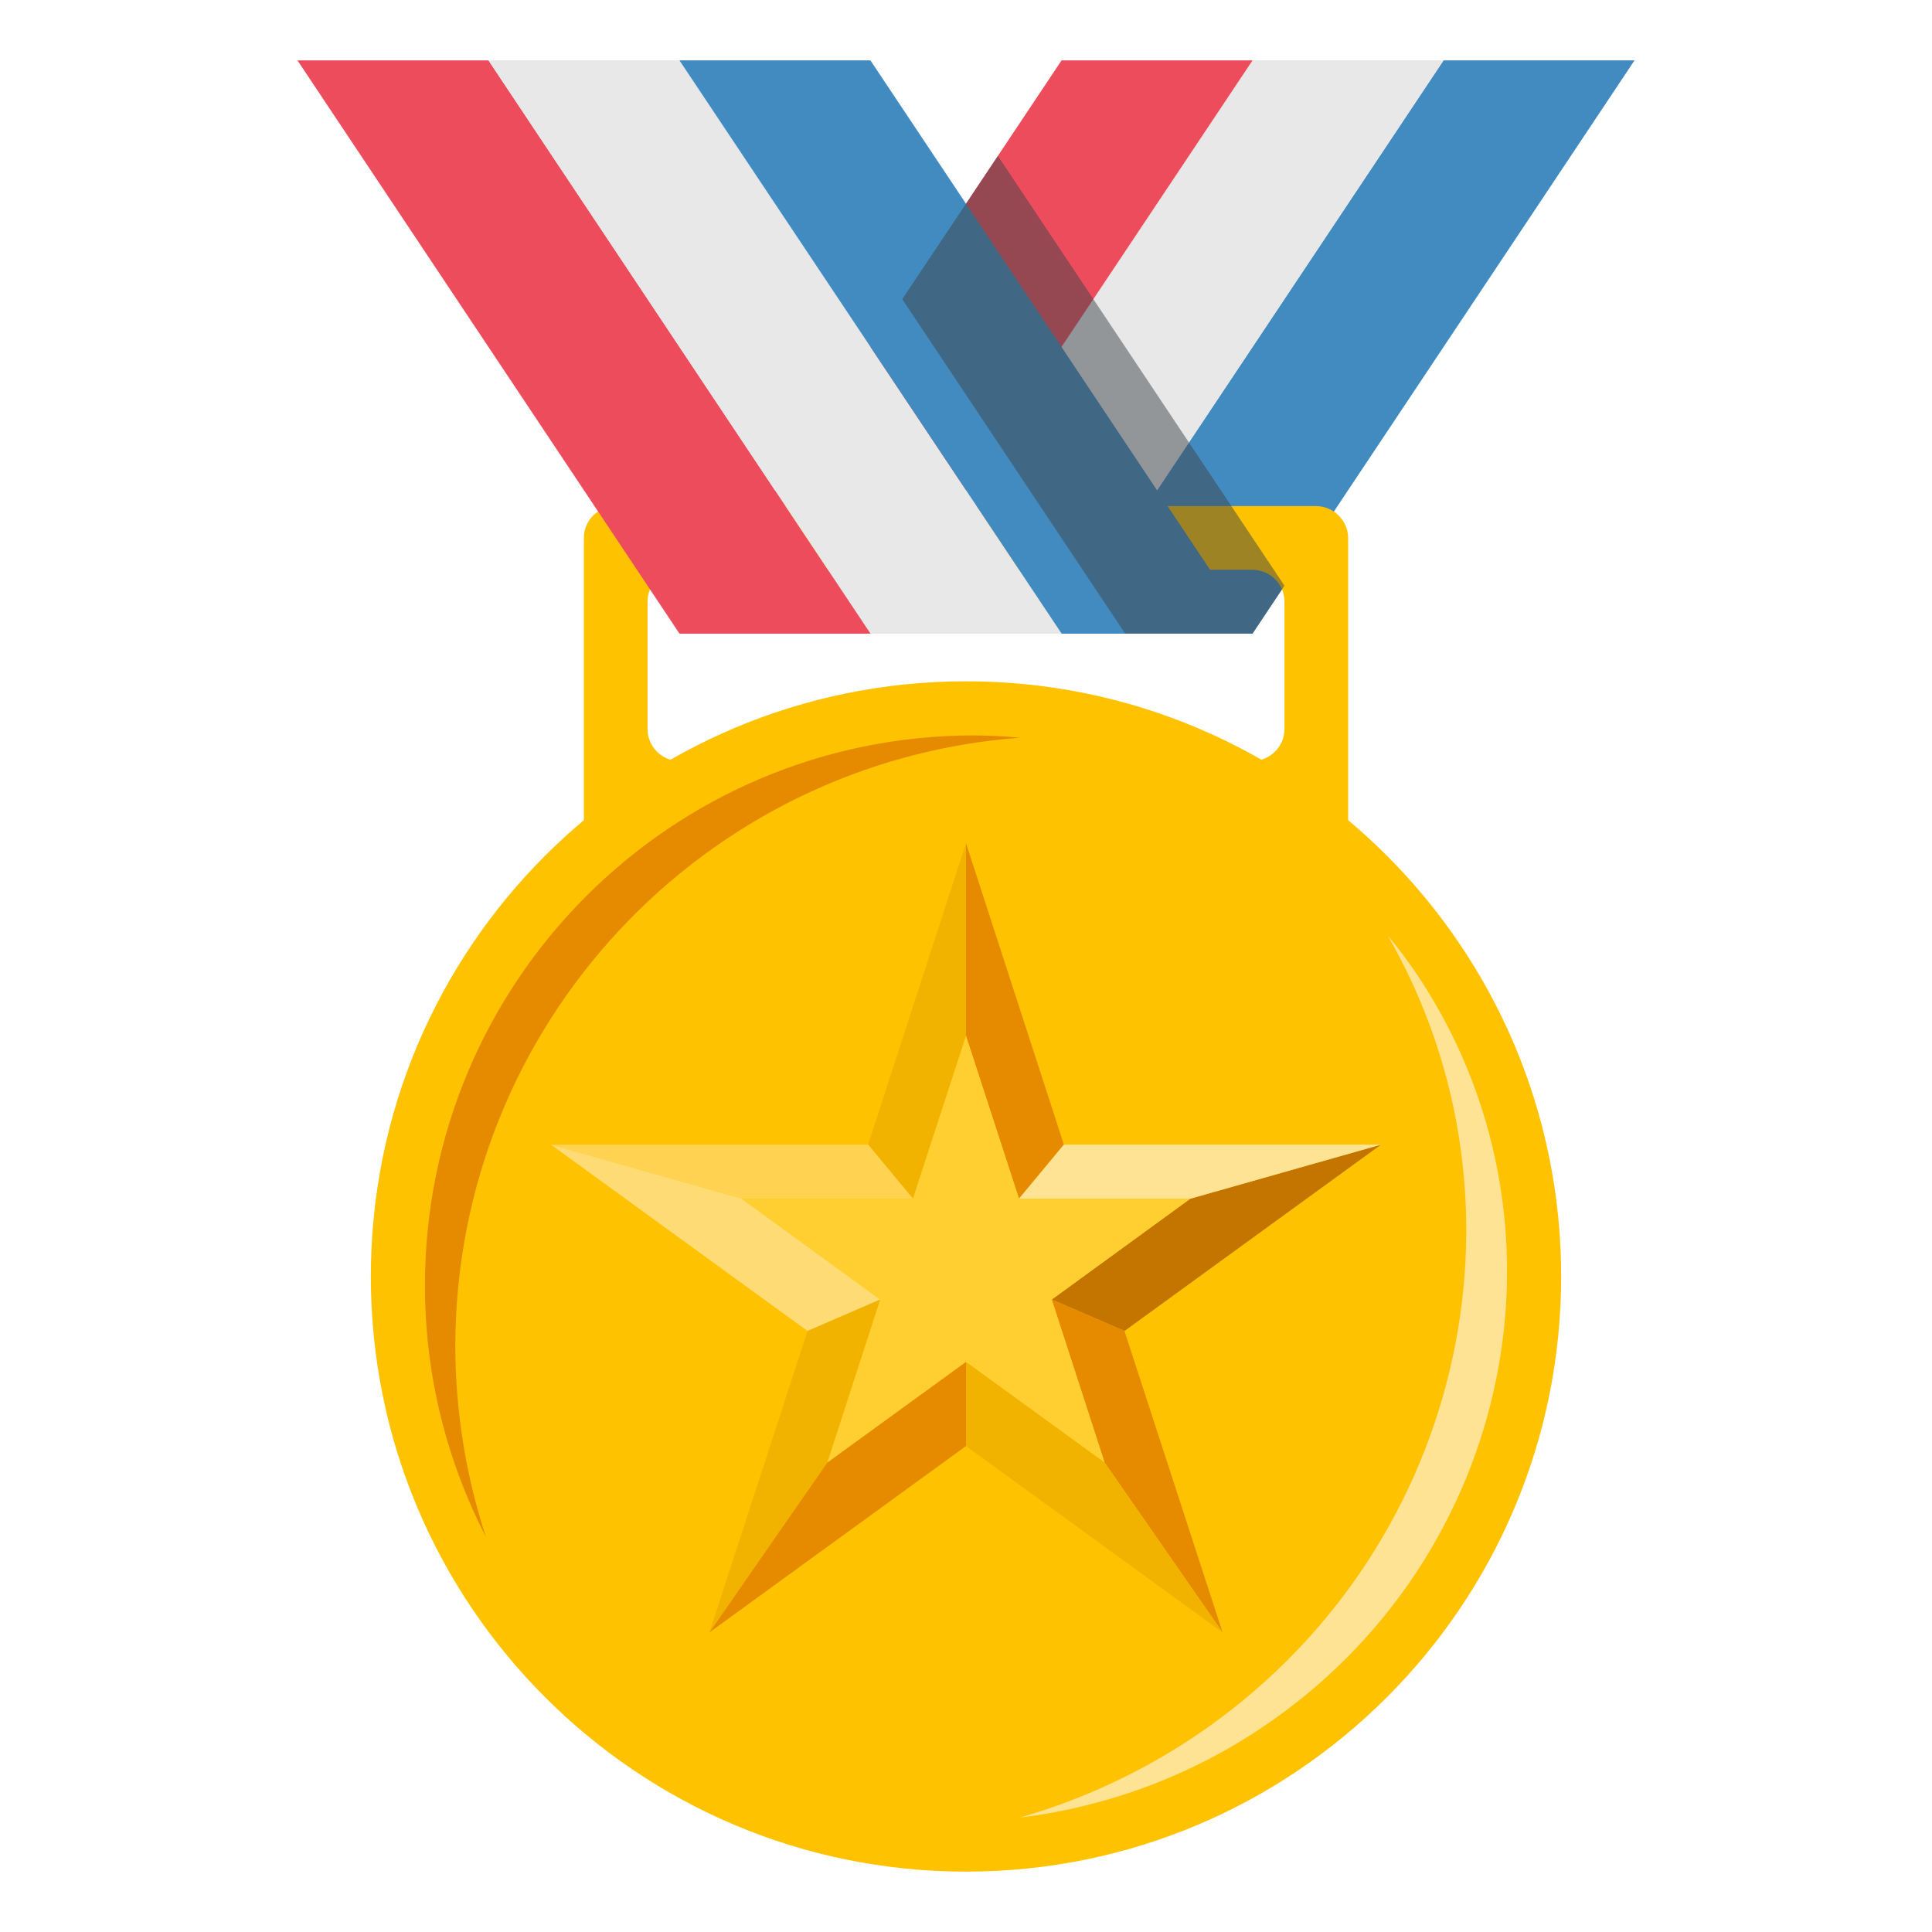 <?xml version="1.0" encoding="UTF-8" standalone="yes"?>
<svg xmlns="http://www.w3.org/2000/svg" xmlns:xlink="http://www.w3.org/1999/xlink" width="48px" height="48px" viewBox="0 0 36 36" version="1.1">
  <defs>
    <filter id="alpha" filterUnits="objectBoundingBox" x="0%" y="0%" width="100%" height="100%">
      <feColorMatrix type="matrix" in="SourceGraphic" values="0 0 0 0 1 0 0 0 0 1 0 0 0 0 1 0 0 0 1 0"/>
    </filter>
    <mask id="mask0">
      <g filter="url(#alpha)">
        <rect x="0" y="0" width="36" height="36" style="fill:rgb(0%,0%,0%);fill-opacity:0.502;stroke:none;"/>
      </g>
    </mask>
    <clipPath id="clip1">
      <rect width="36" height="36"/>
    </clipPath>
    <g id="surface6" clip-path="url(#clip1)">
      <path style=" stroke:none;fill-rule:nonzero;fill:rgb(24.314%,26.275%,27.843%);fill-opacity:1;" d="M 18.594 2.906 L 16.812 5.574 L 20.965 11.805 L 23.34 11.805 L 23.934 10.914 Z M 18.594 2.906 "/>
    </g>
  </defs>
  <g id="surface1">
    <path style=" stroke:none;fill-rule:nonzero;fill:rgb(25.882%,54.51%,75.686%);fill-opacity:1;" d="M 26.898 1.125 L 19.781 11.805 L 23.34 11.805 L 30.457 1.125 Z M 26.898 1.125 "/>
    <path style=" stroke:none;fill-rule:nonzero;fill:rgb(90.98%,90.98%,90.98%);fill-opacity:1;" d="M 23.34 1.125 L 16.219 11.805 L 19.781 11.805 L 26.898 1.125 Z M 23.34 1.125 "/>
    <path style=" stroke:none;fill-rule:nonzero;fill:rgb(92.941%,29.804%,36.078%);fill-opacity:1;" d="M 19.781 1.125 L 12.66 11.805 L 16.219 11.805 L 23.34 1.125 Z M 19.781 1.125 "/>
    <path style=" stroke:none;fill-rule:nonzero;fill:rgb(100%,76.078%,0%);fill-opacity:1;" d="M 11.473 9.43 C 11.148 9.43 10.879 9.699 10.879 10.023 L 10.879 15.363 C 10.879 15.691 11.148 15.957 11.473 15.957 L 24.527 15.957 C 24.852 15.957 25.117 15.691 25.121 15.363 L 25.121 10.023 C 25.117 9.699 24.852 9.434 24.527 9.43 Z M 23.934 13.586 C 23.934 13.91 23.668 14.176 23.34 14.18 L 12.66 14.18 C 12.332 14.18 12.066 13.91 12.066 13.586 L 12.066 11.211 C 12.066 10.883 12.332 10.617 12.66 10.617 L 23.34 10.617 C 23.668 10.621 23.934 10.883 23.934 11.211 Z M 23.934 13.586 "/>
    <path style=" stroke:none;fill-rule:nonzero;fill:rgb(92.941%,29.804%,36.078%);fill-opacity:1;" d="M 12.66 11.805 L 16.219 11.805 L 9.102 1.125 L 5.543 1.125 Z M 12.66 11.805 "/>
    <path style=" stroke:none;fill-rule:nonzero;fill:rgb(90.98%,90.98%,90.98%);fill-opacity:1;" d="M 16.219 11.805 L 19.781 11.805 L 12.66 1.125 L 9.102 1.125 Z M 16.219 11.805 "/>
    <path style=" stroke:none;fill-rule:nonzero;fill:rgb(25.882%,54.51%,75.686%);fill-opacity:1;" d="M 19.781 11.805 L 23.34 11.805 L 16.219 1.125 L 12.66 1.125 Z M 19.781 11.805 "/>
    <path style=" stroke:none;fill-rule:nonzero;fill:rgb(100%,76.078%,0%);fill-opacity:1;" d="M 29.09 23.785 C 29.09 29.91 24.125 34.875 18 34.875 C 11.875 34.875 6.91 29.91 6.91 23.785 C 6.91 17.66 11.875 12.695 18 12.695 C 24.125 12.695 29.09 17.66 29.09 23.785 Z M 29.09 23.785 "/>
    <path style=" stroke:none;fill-rule:nonzero;fill:rgb(90.196%,54.118%,0%);fill-opacity:1;" d="M 18.152 13.703 C 12.5 13.703 7.918 18.293 7.918 23.957 C 7.918 25.645 8.332 27.234 9.055 28.641 C 8.68 27.496 8.488 26.301 8.484 25.098 C 8.484 19.09 13.125 14.184 19.008 13.746 C 18.723 13.719 18.438 13.707 18.152 13.703 "/>
    <path style=" stroke:none;fill-rule:nonzero;fill:rgb(100%,89.02%,58.039%);fill-opacity:1;" d="M 25.863 17.438 C 28.754 22.48 27.242 29.008 22.262 32.355 C 21.262 33.023 20.164 33.535 19.008 33.867 C 20.625 33.668 22.172 33.094 23.523 32.184 C 28.219 29.027 29.496 22.727 26.371 18.109 C 26.211 17.879 26.043 17.652 25.863 17.438 "/>
    <path style=" stroke:none;fill-rule:nonzero;fill:rgb(94.902%,69.804%,0%);fill-opacity:1;" d="M 18 19.301 L 18 15.711 L 16.176 21.328 L 17.012 22.336 Z M 18 19.301 "/>
    <path style=" stroke:none;fill-rule:nonzero;fill:rgb(90.196%,54.118%,0%);fill-opacity:1;" d="M 18.988 22.336 L 19.824 21.328 L 18 15.711 L 18 19.301 Z M 18.988 22.336 "/>
    <path style=" stroke:none;fill-rule:nonzero;fill:rgb(76.863%,45.882%,0%);fill-opacity:1;" d="M 19.598 24.215 L 20.953 24.801 L 25.734 21.328 L 22.18 22.336 Z M 19.598 24.215 "/>
    <path style=" stroke:none;fill-rule:nonzero;fill:rgb(100%,89.02%,58.039%);fill-opacity:1;" d="M 22.18 22.336 L 25.734 21.328 L 19.824 21.328 L 18.988 22.336 Z M 22.18 22.336 "/>
    <path style=" stroke:none;fill-rule:nonzero;fill:rgb(100%,82.353%,32.157%);fill-opacity:1;" d="M 17.012 22.336 L 16.176 21.328 L 10.266 21.328 L 13.82 22.336 Z M 17.012 22.336 "/>
    <path style=" stroke:none;fill-rule:nonzero;fill:rgb(100%,85.882%,45.882%);fill-opacity:1;" d="M 13.82 22.336 L 10.266 21.328 L 15.047 24.801 L 16.402 24.215 Z M 13.82 22.336 "/>
    <path style=" stroke:none;fill-rule:nonzero;fill:rgb(90.196%,54.118%,0%);fill-opacity:1;" d="M 19.598 24.215 L 20.582 27.25 L 22.781 30.418 L 20.953 24.801 Z M 19.598 24.215 "/>
    <path style=" stroke:none;fill-rule:nonzero;fill:rgb(94.902%,69.804%,0%);fill-opacity:1;" d="M 18 25.375 L 18 26.945 L 22.781 30.418 L 20.582 27.25 Z M 16.402 24.215 L 15.047 24.801 L 13.219 30.418 L 15.418 27.25 Z M 16.402 24.215 "/>
    <path style=" stroke:none;fill-rule:nonzero;fill:rgb(90.196%,54.118%,0%);fill-opacity:1;" d="M 15.418 27.25 L 13.219 30.418 L 18 26.945 L 18 25.375 Z M 15.418 27.25 "/>
    <path style=" stroke:none;fill-rule:nonzero;fill:rgb(100%,80.784%,19.216%);fill-opacity:1;" d="M 18.988 22.336 L 18 19.301 L 17.012 22.336 L 13.82 22.336 L 16.402 24.215 L 15.418 27.25 L 18 25.375 L 20.582 27.25 L 19.598 24.215 L 22.18 22.336 Z M 18.988 22.336 "/>
    <use xlink:href="#surface6" mask="url(#mask0)"/>
  </g>
</svg>